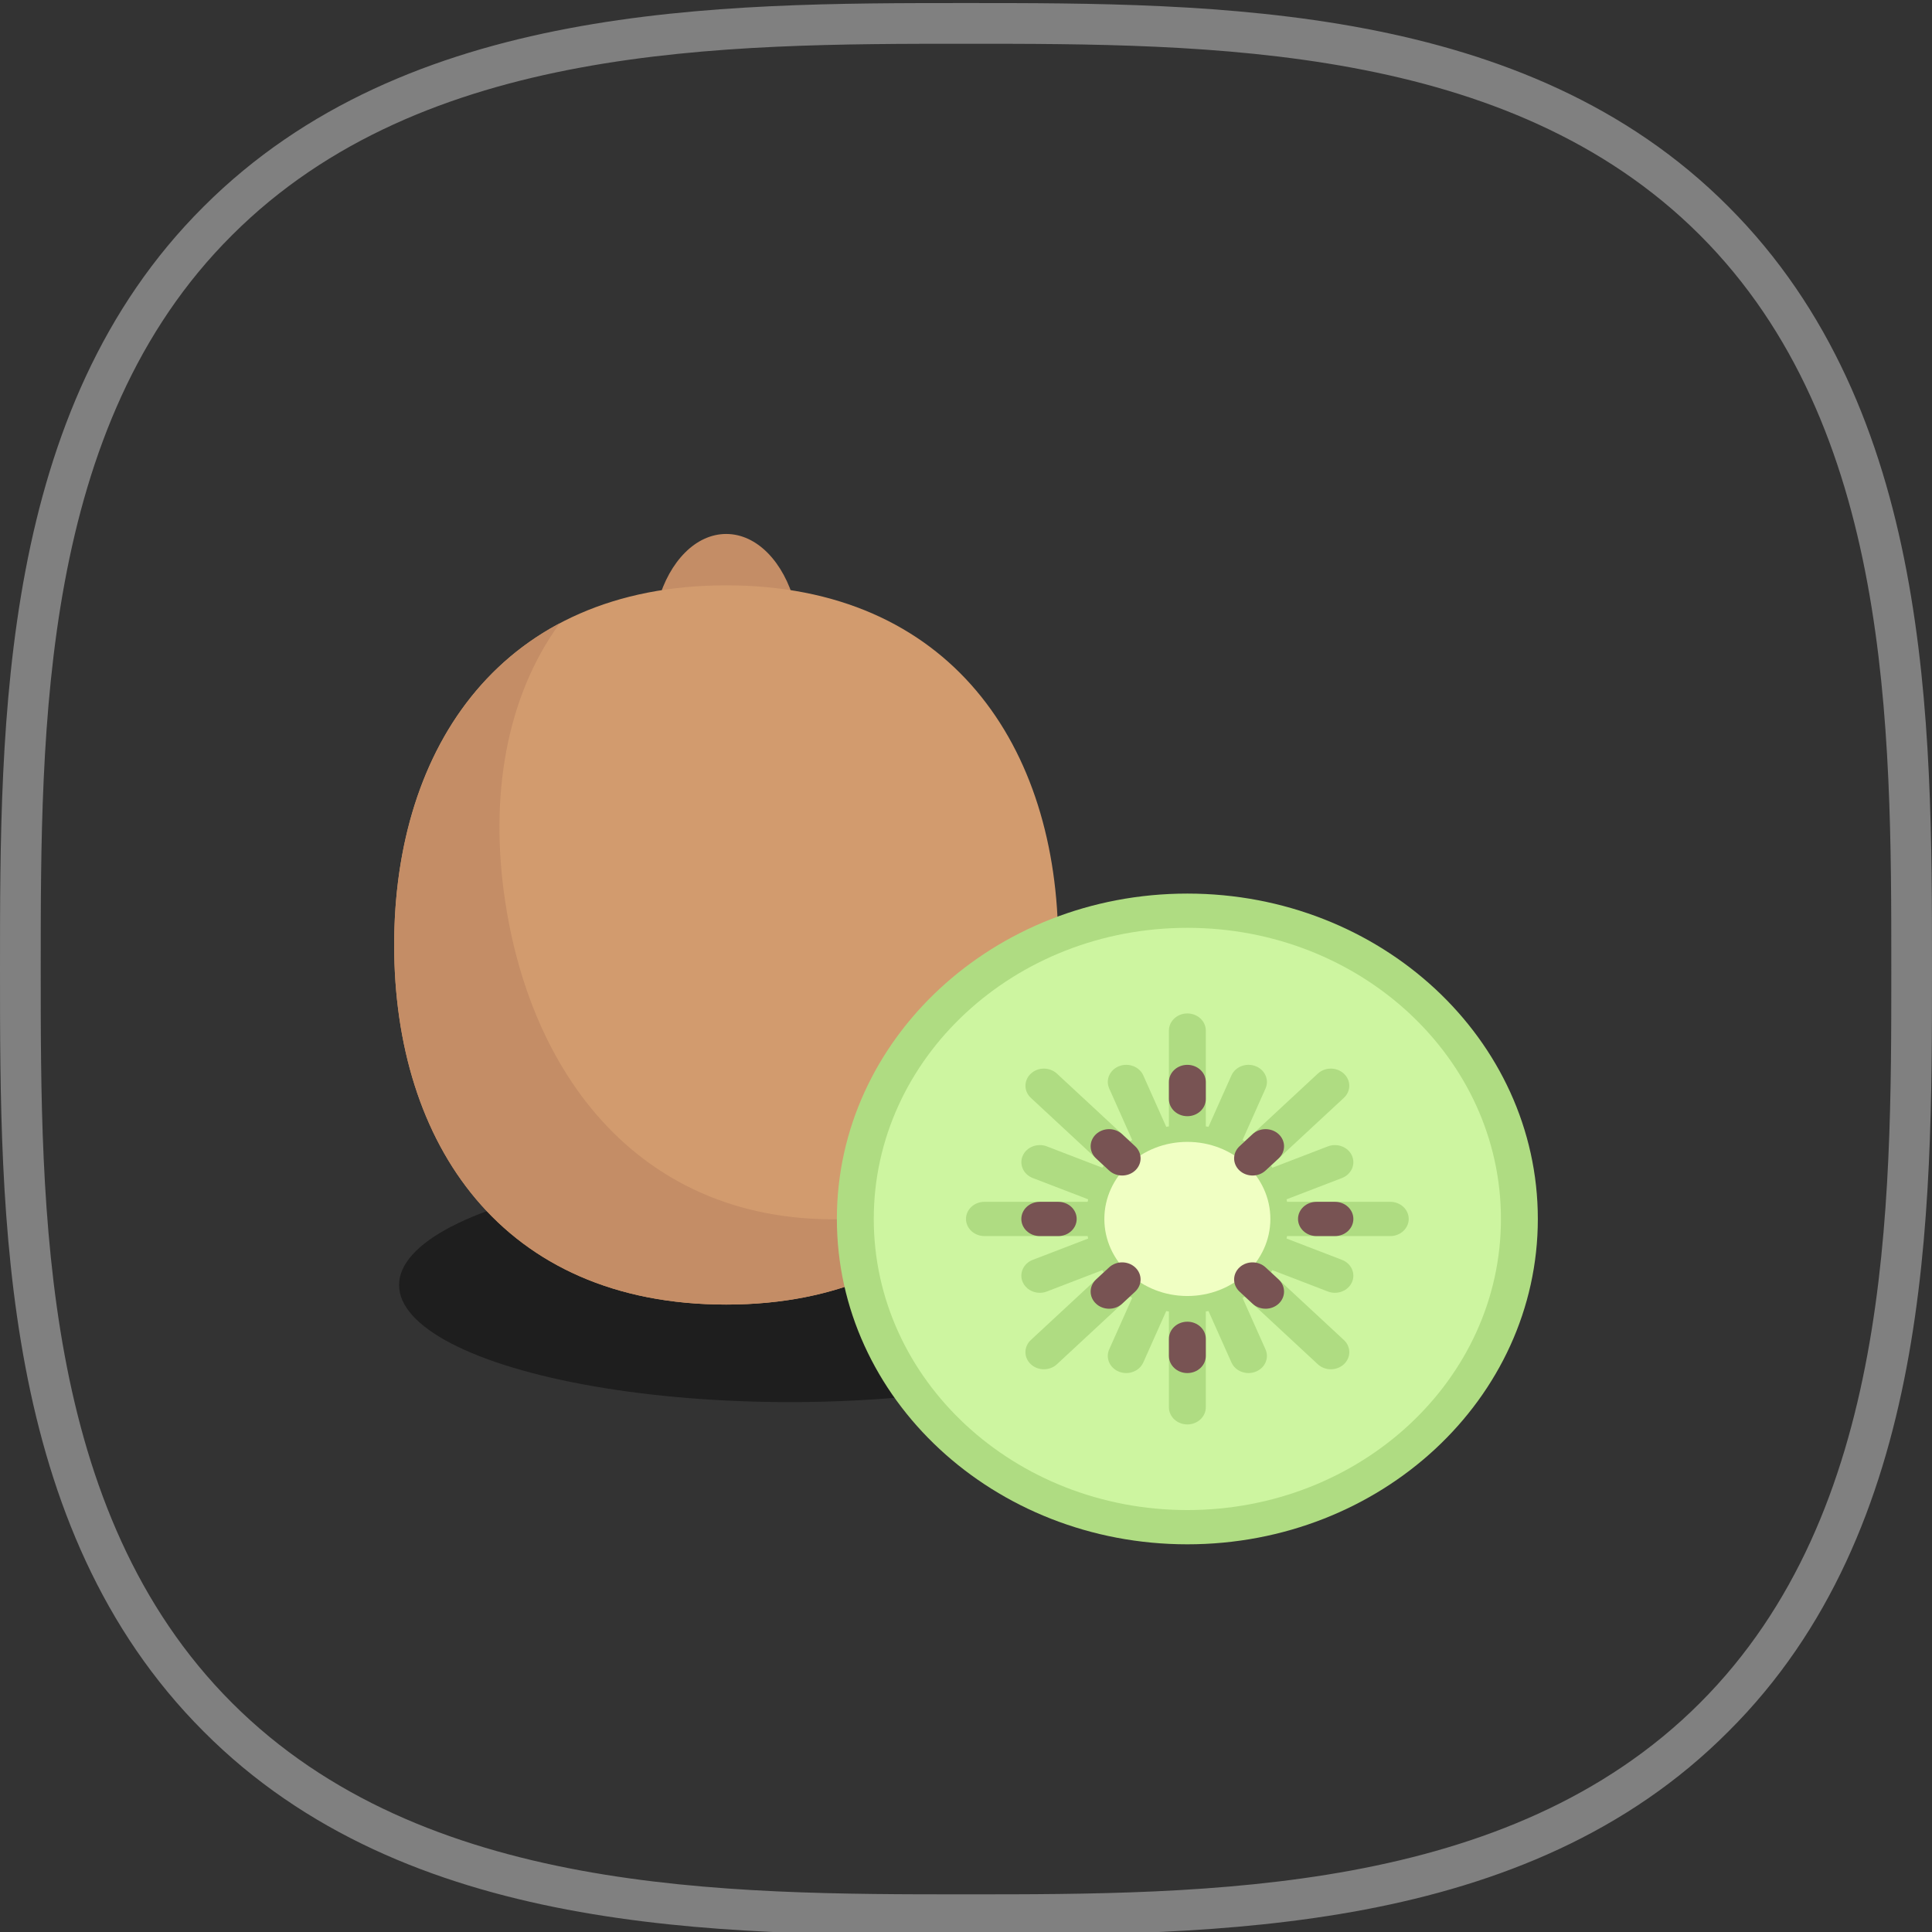 <?xml version="1.0" encoding="utf-8"?>
<!-- Generator: Adobe Illustrator 15.0.0, SVG Export Plug-In . SVG Version: 6.00 Build 0)  -->
<!DOCTYPE svg PUBLIC "-//W3C//DTD SVG 1.1//EN" "http://www.w3.org/Graphics/SVG/1.1/DTD/svg11.dtd">
<svg version="1.1" id="Layer_1" xmlns="http://www.w3.org/2000/svg" xmlns:xlink="http://www.w3.org/1999/xlink" x="0px" y="0px"
	 width="200px" height="200px" viewBox="0 0 200 200" enable-background="new 0 0 200 200" xml:space="preserve">
<rect x="0" y="0" width="200" height="200" fill="#333333" stroke="none"/>
<g>
	<g>
		<path fill="#808080" d="M100,200.316c-25.817,0-57.956,0-78.925-21.075C0,158.166,0,126.027,0,100.316
			C0,74.605,0,42.36,21.075,21.391C42.149,0.316,74.289,0.316,100,0.316c25.816,0,57.955,0,78.926,21.075
			C200,42.466,200,74.605,200,100.316c0,25.711,0,57.956-21.074,78.925C157.955,200.316,125.816,200.316,100,200.316z M100,4.531
			c-25.079,0-56.165,0-75.975,19.81c-19.81,19.705-19.81,50.896-19.81,75.975c0,25.079,0,56.165,19.811,75.975
			c19.81,19.811,51.001,19.811,75.975,19.811c24.974,0,56.164,0,75.976-19.811c19.811-19.811,19.811-51.002,19.811-75.975
			c0-25.079,0-56.164-19.811-75.975C156.164,4.531,125.079,4.531,100,4.531z"/>
	</g>
	<ellipse fill="#1E1E1E" cx="81.775" cy="133.027" rx="40.463" ry="12.118"/>
	<g display="none">
		<path display="inline" fill="#FFFFFF" d="M98.419,74.078c0,0,6.323-18.651,13.909-19.705c0,0-6.743,1.792-10.854,20.759
			C100.738,75.448,98.419,74.078,98.419,74.078z"/>
		<path display="inline" fill="#FFFFFF" d="M102.529,73.551c0,0-16.544-10.749-23.077-6.85c0,0,6.428-2.74,21.391,9.589
			C101.58,75.975,102.529,73.551,102.529,73.551z"/>
		<path display="inline" fill="#FFFFFF" d="M102.951,73.235c0,0-7.271-12.855-14.437-11.591c0,0,6.428-0.422,11.697,13.277
			C100.843,74.921,102.951,73.235,102.951,73.235z"/>
		<path display="inline" fill="#FFFFFF" d="M100.738,73.235c0,0,9.799-10.959,16.543-8.324c0,0-6.217-1.792-14.227,10.537
			C102.424,75.237,100.738,73.235,100.738,73.235z"/>
		<path display="inline" fill="#F44336" d="M140.568,107.691c0,22.34-18.123,40.465-40.463,40.465
			c-22.339,0-40.464-18.125-40.464-40.465c0-21.074,12.224-34.667,32.771-36.458c1.265-0.105,6.428,1.792,7.798,1.792
			c2.106,0,6.006-1.792,8.008-1.476C127.502,74.183,140.568,87.46,140.568,107.691z"/>
		<g display="inline">
			<path fill="#FFFFFF" d="M66.386,93.783c1.475-4.215,3.793-8.114,6.744-11.485c2.951-3.372,6.744-6.112,11.17-7.482
				c2.213-0.632,4.531-0.843,6.744-0.737c1.159,0,2.213,0.21,3.372,0.421c1.054,0.211,2.213,0.316,3.267,0.527
				c2.213,0.316,4.32,0.316,6.533-0.316c1.054-0.211,2.214-0.422,3.372-0.422c1.159,0,2.213,0.211,3.372,0.422
				c-1.159-0.105-2.213-0.211-3.267-0.211c-1.055,0-2.213,0.316-3.268,0.632c-2.107,0.737-4.531,0.737-6.744,0.632l-1.686-0.211
				l-1.686-0.211c-1.054-0.105-2.212-0.316-3.267-0.316c-2.212-0.105-4.32,0.211-6.428,0.843c-4.215,1.159-7.903,3.793-10.854,6.955
				c-1.475,1.581-2.845,3.372-4.109,5.163C68.493,89.779,67.334,91.781,66.386,93.783z"/>
		</g>
	</g>
</g>
<path fill="#C48D66" d="M75.176,55.276c-3.164,0-5.878,2.858-7.038,6.932l14.12,0.159C81.125,58.209,78.381,55.276,75.176,55.276z"
	/>
<path fill="#D29B6E" d="M75.176,60.594c23.202,0,34.371,16.667,34.371,37.227c0,20.561-11.169,37.228-34.371,37.228
	c-23.201,0-34.372-16.667-34.372-37.227C40.804,77.261,51.975,60.594,75.176,60.594z"/>
<path fill="#C48D66" d="M92.066,125.823c-22.964,3.069-36.58-11.948-39.737-32.298c-1.709-11.015,0.053-21.368,5.619-29.005
	C46.452,70.644,40.804,83.27,40.804,97.821c0,20.56,11.171,37.227,34.372,37.227c12.05,0,20.825-4.521,26.506-11.722
	C98.804,124.474,95.63,125.347,92.066,125.823z"/>
<path fill="#AFDC82" d="M159.196,126.185c0,18.602-16.243,33.682-36.282,33.682c-20.037,0-36.281-15.08-36.281-33.682
	s16.244-33.682,36.281-33.682C142.953,92.503,159.196,107.583,159.196,126.185z"/>
<path fill="#CDF5A0" d="M155.377,126.185c0,16.644-14.534,30.136-32.463,30.136c-17.928,0-32.462-13.492-32.462-30.136
	s14.534-30.136,32.462-30.136C140.843,96.049,155.377,109.541,155.377,126.185z"/>
<path fill="#AFDC82" d="M143.92,124.412h-10.685c-0.017-0.086-0.03-0.173-0.05-0.259l5.736-2.205
	c0.973-0.375,1.436-1.412,1.033-2.315c-0.402-0.904-1.525-1.331-2.495-0.959l-5.74,2.207c-0.052-0.074-0.103-0.148-0.155-0.221
	l7.553-7.012c0.746-0.692,0.746-1.813,0-2.506c-0.746-0.693-1.953-0.693-2.699,0l-7.553,7.011c-0.078-0.049-0.158-0.096-0.236-0.143
	l2.377-5.33c0.403-0.905-0.059-1.941-1.033-2.315c-0.967-0.372-2.092,0.054-2.494,0.96l-2.376,5.325
	c-0.093-0.019-0.185-0.031-0.278-0.047v-9.919c0-0.979-0.854-1.772-1.91-1.772c-1.055,0-1.908,0.794-1.908,1.772v9.919
	c-0.094,0.017-0.187,0.028-0.277,0.047l-2.377-5.326c-0.404-0.904-1.523-1.33-2.494-0.959c-0.975,0.375-1.438,1.412-1.034,2.316
	l2.378,5.328c-0.079,0.048-0.158,0.095-0.236,0.144l-7.553-7.011c-0.746-0.693-1.955-0.693-2.701,0
	c-0.745,0.692-0.745,1.814,0,2.507l7.553,7.011c-0.053,0.072-0.102,0.146-0.154,0.221l-5.74-2.207
	c-0.969-0.373-2.09,0.053-2.495,0.959c-0.403,0.904,0.06,1.94,1.033,2.315l5.737,2.205c-0.02,0.086-0.033,0.173-0.051,0.259H101.91
	c-1.057,0-1.91,0.794-1.91,1.772s0.854,1.773,1.91,1.773h10.684c0.018,0.086,0.029,0.172,0.051,0.258l-5.737,2.205
	c-0.974,0.374-1.437,1.411-1.033,2.315c0.304,0.683,1.015,1.096,1.765,1.096c0.244,0,0.491-0.044,0.73-0.136l5.74-2.207
	c0.053,0.074,0.103,0.147,0.156,0.22l-7.555,7.011c-0.745,0.692-0.745,1.815,0,2.507c0.373,0.347,0.862,0.52,1.351,0.52
	c0.489,0,0.978-0.173,1.351-0.52l7.553-7.012c0.078,0.05,0.157,0.097,0.236,0.144l-2.378,5.329c-0.403,0.905,0.06,1.941,1.034,2.316
	c0.238,0.092,0.486,0.136,0.73,0.136c0.748,0,1.46-0.412,1.764-1.095l2.375-5.325c0.093,0.018,0.186,0.03,0.279,0.046v9.918
	c0,0.979,0.854,1.773,1.908,1.773c1.056,0,1.91-0.794,1.91-1.773v-9.918c0.094-0.016,0.188-0.028,0.279-0.047l2.375,5.325
	c0.304,0.684,1.014,1.096,1.764,1.096c0.244,0,0.492-0.044,0.73-0.136c0.975-0.374,1.437-1.411,1.033-2.315l-2.377-5.33
	c0.078-0.047,0.158-0.094,0.236-0.144l7.553,7.012c0.373,0.347,0.861,0.52,1.35,0.52c0.489,0,0.978-0.173,1.352-0.52
	c0.746-0.691,0.746-1.814,0-2.507l-7.554-7.011c0.054-0.072,0.103-0.146,0.154-0.221l5.74,2.208
	c0.239,0.092,0.487,0.136,0.731,0.136c0.748,0,1.46-0.413,1.764-1.095c0.402-0.905-0.061-1.941-1.033-2.316l-5.736-2.206
	c0.02-0.085,0.033-0.172,0.05-0.257h10.685c1.055,0,1.909-0.795,1.909-1.773C145.829,125.205,144.975,124.412,143.92,124.412z"/>
<path fill="#F0FFC3" d="M131.508,126.185c0,4.406-3.848,7.977-8.594,7.977c-4.745,0-8.592-3.57-8.592-7.977
	c0-4.405,3.847-7.978,8.592-7.978C127.66,118.207,131.508,121.779,131.508,126.185z"/>
<g>
	<path fill="#785353" d="M109.547,127.958h-1.908c-1.056,0-1.91-0.795-1.91-1.773c0-0.979,0.854-1.772,1.91-1.772h1.908
		c1.057,0,1.91,0.793,1.91,1.772C111.457,127.163,110.604,127.958,109.547,127.958z"/>
	<path fill="#785353" d="M138.191,127.958h-1.91c-1.055,0-1.91-0.795-1.91-1.773c0-0.979,0.855-1.772,1.91-1.772h1.91
		c1.056,0,1.909,0.793,1.909,1.772C140.101,127.163,139.247,127.958,138.191,127.958z"/>
	<path fill="#785353" d="M122.914,115.548c-1.055,0-1.908-0.794-1.908-1.772v-1.772c0-0.979,0.854-1.772,1.908-1.772
		c1.056,0,1.91,0.794,1.91,1.772v1.772C124.824,114.755,123.97,115.548,122.914,115.548z"/>
	<path fill="#785353" d="M122.914,142.139c-1.055,0-1.908-0.794-1.908-1.772v-1.773c0-0.979,0.854-1.772,1.908-1.772
		c1.056,0,1.91,0.794,1.91,1.772v1.773C124.824,141.346,123.97,142.139,122.914,142.139z"/>
	<path fill="#785353" d="M129.665,121.689c-0.489,0-0.978-0.173-1.351-0.519c-0.745-0.693-0.745-1.815,0-2.508l1.351-1.253
		c0.745-0.692,1.954-0.692,2.7,0s0.746,1.813,0,2.507l-1.35,1.254C130.643,121.517,130.154,121.689,129.665,121.689z"/>
	<path fill="#785353" d="M114.814,135.479c-0.488,0-0.978-0.173-1.351-0.52c-0.746-0.692-0.746-1.814,0-2.507l1.351-1.253
		c0.745-0.692,1.953-0.692,2.699,0c0.746,0.691,0.746,1.813,0,2.507l-1.35,1.253C115.791,135.306,115.303,135.479,114.814,135.479z"
		/>
	<path fill="#785353" d="M131.016,135.479c-0.488,0-0.978-0.173-1.351-0.52l-1.351-1.253c-0.745-0.693-0.745-1.815,0-2.507
		c0.746-0.692,1.955-0.692,2.701,0l1.35,1.253c0.746,0.692,0.746,1.814,0,2.507C131.992,135.306,131.504,135.479,131.016,135.479z"
		/>
	<path fill="#785353" d="M116.164,121.689c-0.488,0-0.978-0.173-1.351-0.519l-1.35-1.254c-0.746-0.693-0.746-1.814,0-2.507
		c0.745-0.692,1.954-0.692,2.7,0l1.35,1.253c0.746,0.692,0.746,1.814,0,2.508C117.141,121.517,116.652,121.689,116.164,121.689z"/>
</g>
</svg>
